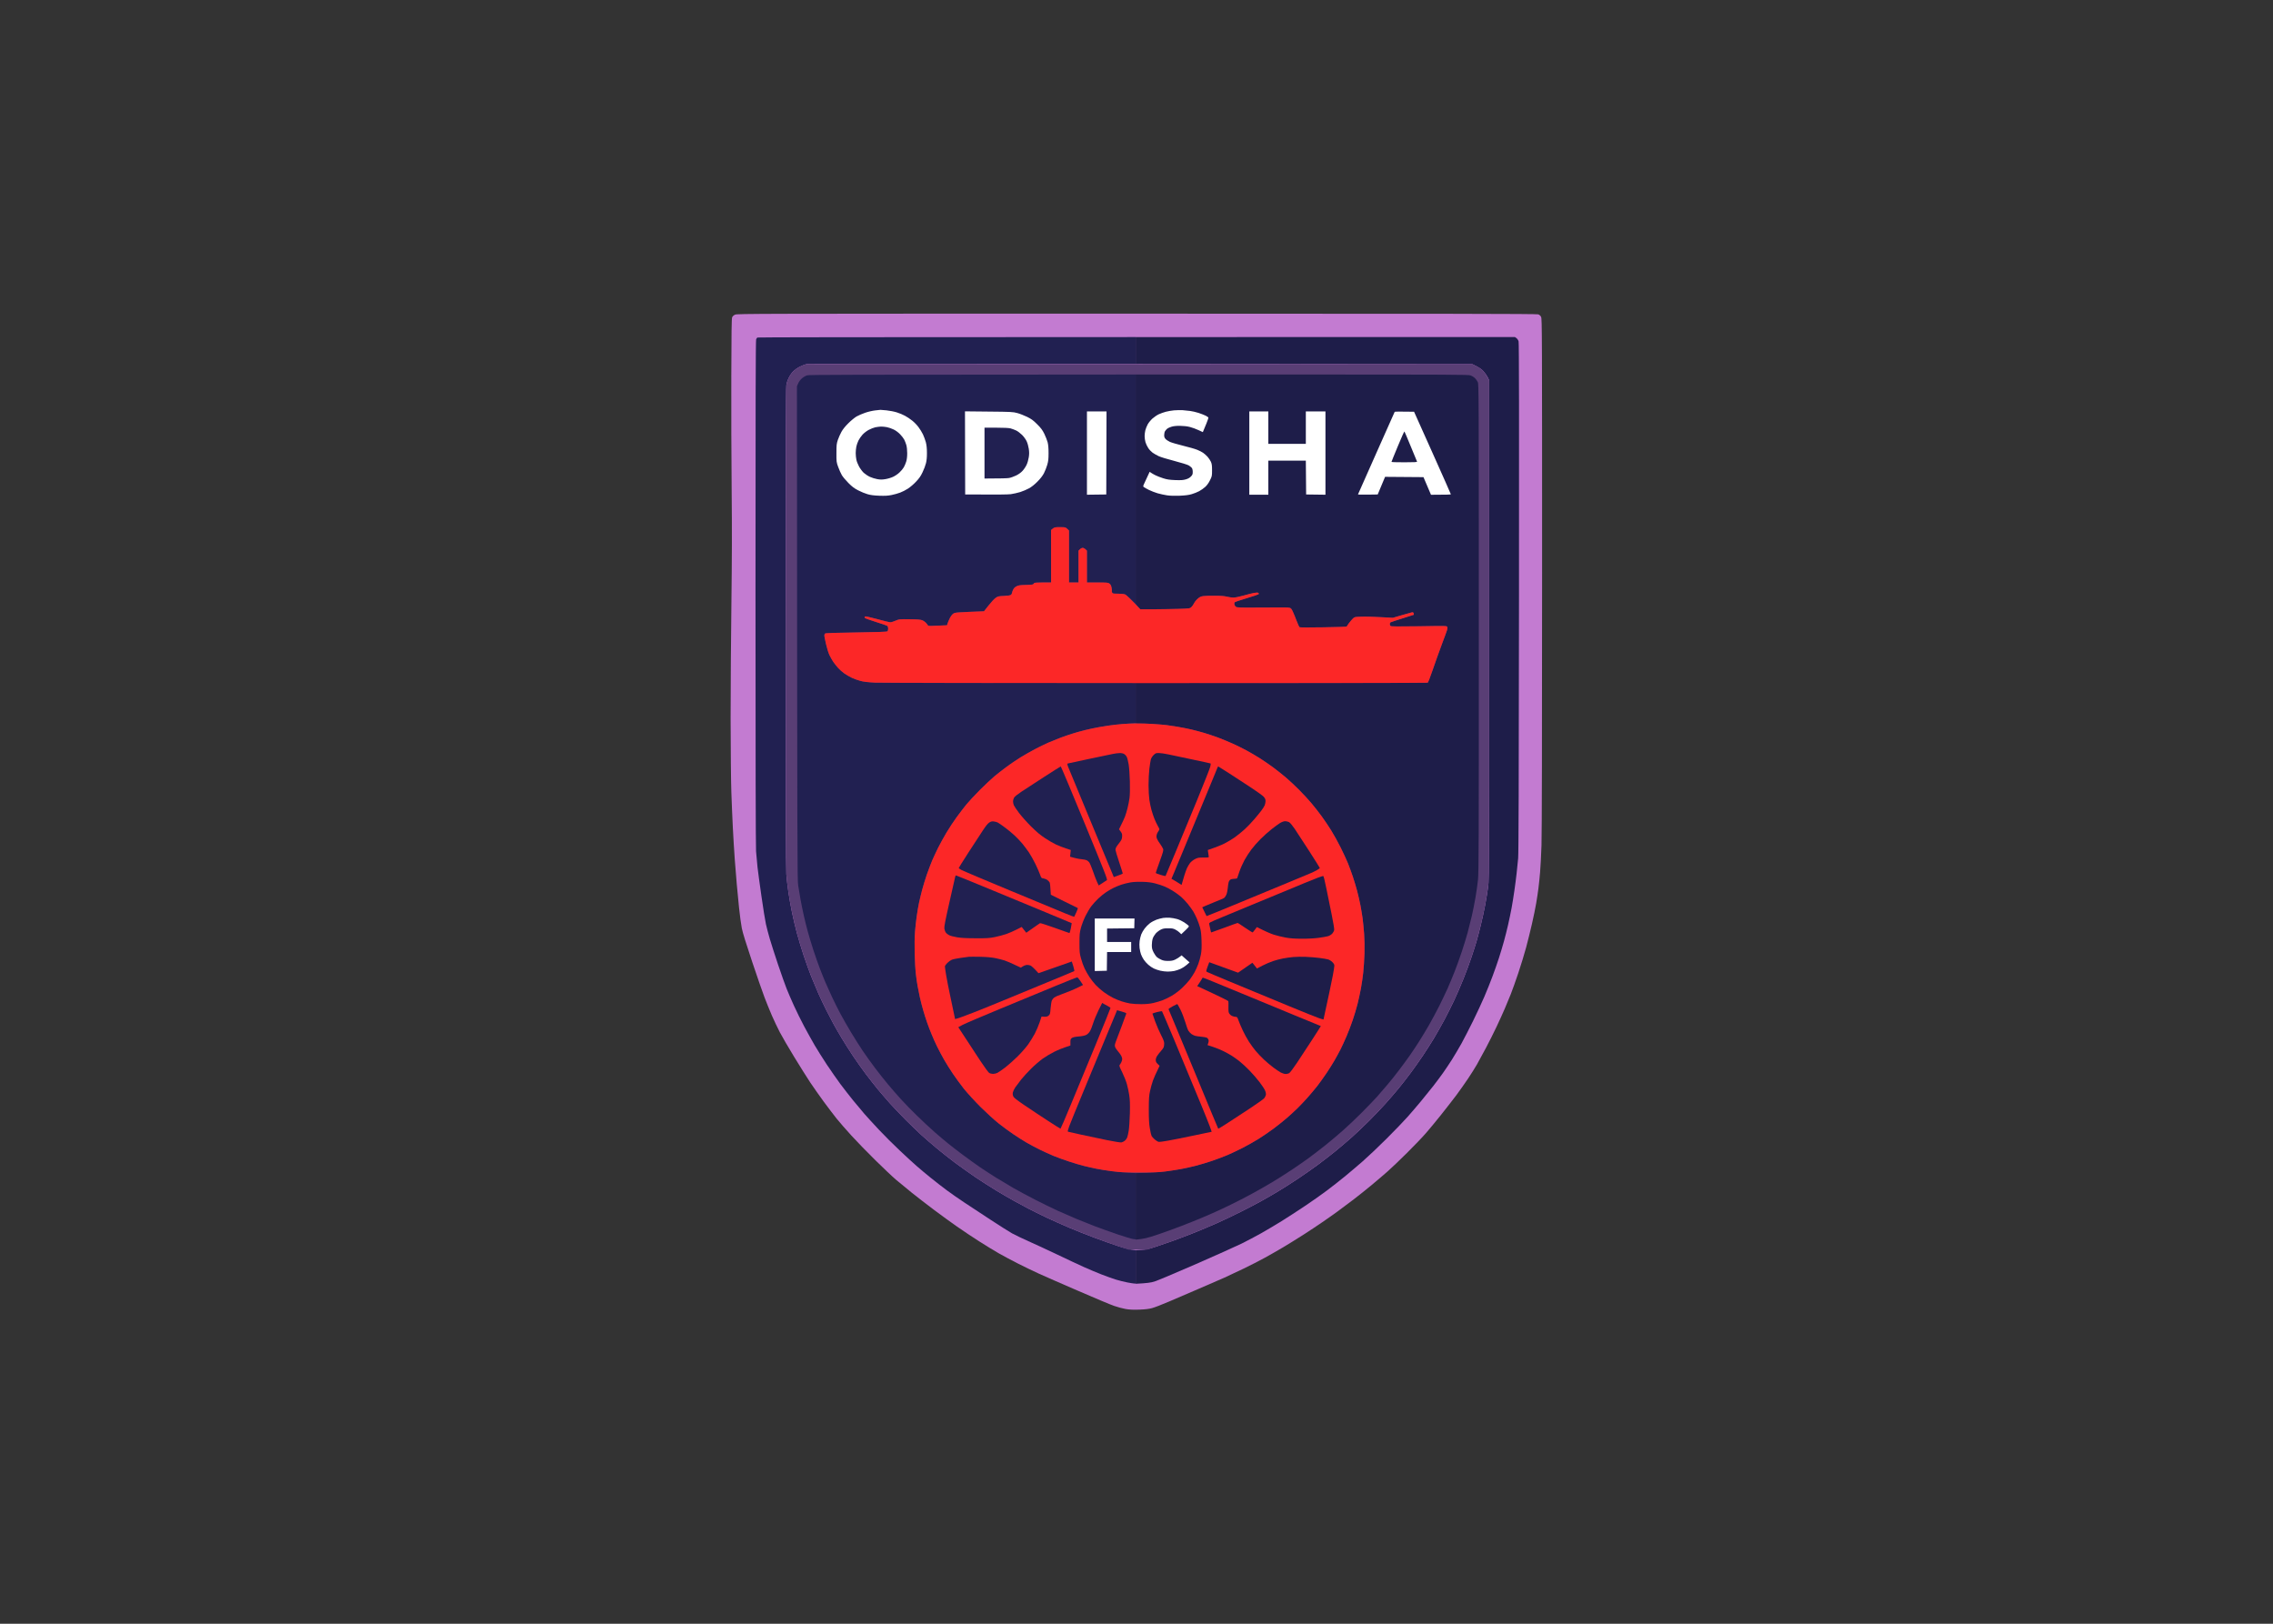 <svg clip-rule="evenodd" fill-rule="evenodd" stroke-linejoin="round" stroke-miterlimit="2" viewBox="0 0 560 400" xmlns="http://www.w3.org/2000/svg"><rect x="0" y="0" width="560" height="400" fill="#333333" stroke="none"/><g fill-rule="nonzero" transform="matrix(1.227 0 0 1.227 179.926 77.258)"><path d="m.96.21c-.29.12-.5.32-.59.53-.11.25-.15 3.08-.17 12-.02 6.42.01 16.57.07 22.56.08 8.19.06 13.87-.05 22.95-.09 6.63-.16 17.01-.16 23.06.01 6.29.07 12.64.15 14.82.07 2.1.21 5.3.3 7.12.09 1.83.27 4.7.39 6.4.13 1.7.3 3.92.4 4.94.09 1.02.3 3.11.45 4.66.16 1.54.41 3.41.56 4.15.17.88.89 3.19 2.06 6.68.98 2.93 2.1 6.16 2.49 7.18s1.05 2.66 1.48 3.65 1.15 2.5 1.6 3.37c.45.86 1.74 3.08 2.87 4.93 1.13 1.86 2.6 4.18 3.25 5.17.66.98 1.88 2.72 2.71 3.85.84 1.14 1.99 2.65 2.56 3.37.58.72 1.93 2.27 3 3.44s3.23 3.4 4.8 4.94 3.43 3.31 4.14 3.91c.72.61 2.16 1.8 3.21 2.64s3.02 2.36 4.38 3.38 3.46 2.55 4.67 3.39c1.2.84 3.2 2.17 4.44 2.96 1.23.79 3.01 1.87 3.93 2.4.93.53 2.65 1.45 3.82 2.04 1.18.6 3.05 1.5 4.16 2.01 1.12.51 4.71 2.09 7.99 3.5 3.27 1.42 6.51 2.78 7.19 3.01.68.24 1.72.52 2.3.62.81.14 1.49.17 2.76.13 1.24-.05 1.92-.13 2.58-.31.5-.13 1.99-.71 3.32-1.28 1.33-.58 3.96-1.7 5.85-2.51 1.88-.8 4.28-1.85 5.34-2.32 1.05-.48 2.87-1.33 4.04-1.9 1.18-.57 3-1.51 4.05-2.08 1.05-.58 2.72-1.53 3.71-2.12s2.78-1.7 3.99-2.47c1.2-.77 2.92-1.91 3.82-2.53.9-.61 2.3-1.6 3.11-2.19s2.28-1.69 3.26-2.44 2.62-2.06 3.64-2.91 2.43-2.05 3.14-2.68c.71-.62 2.46-2.29 3.89-3.71s3.15-3.21 3.82-3.99c.67-.77 2.03-2.41 3.01-3.64.99-1.24 2.36-3.01 3.06-3.93.69-.93 1.76-2.44 2.38-3.37.62-.92 1.43-2.21 1.8-2.86s1.18-2.14 1.8-3.31 1.58-3.09 2.14-4.27c.55-1.17 1.29-2.79 1.63-3.59s.89-2.11 1.21-2.92c.32-.8 1-2.72 1.52-4.26.51-1.54 1.22-3.84 1.56-5.11.34-1.26.87-3.41 1.18-4.77s.69-3.2.84-4.09c.15-.9.36-2.24.45-2.98.1-.74.25-2.23.34-3.31s.22-3.5.28-5.39c.07-2.13.12-22.64.12-54.54 0-48.45-.01-51.14-.2-51.52-.13-.26-.32-.43-.59-.52-.3-.11-18.76-.14-80.6-.14-76.91 0-80.22 0-80.65.2z" fill="#c37bd1"/><path d="m5.44 4.8c-.07.05-.18.2-.25.33-.1.19-.13 12.92-.13 50.71 0 33.38.04 51 .11 52.1.07.91.2 2.34.29 3.17s.45 3.46.79 5.84c.34 2.37.74 4.9.9 5.61s.51 2.05.78 2.97c.27.93 1.02 3.25 1.66 5.17.65 1.91 1.41 4.08 1.71 4.82.29.74.96 2.28 1.48 3.43.52 1.14 1.44 3.01 2.05 4.15s1.55 2.83 2.09 3.76c.54.92 1.65 2.69 2.47 3.93.82 1.23 2.04 2.97 2.7 3.87.67.89 1.81 2.36 2.53 3.25.73.9 1.76 2.13 2.3 2.75s1.85 2.05 2.91 3.18 2.94 3.01 4.18 4.17c1.23 1.16 2.77 2.58 3.42 3.14.65.57 1.92 1.63 2.81 2.35.9.73 2.37 1.87 3.26 2.53.9.66 2.49 1.78 3.55 2.47 1.05.7 3.37 2.23 5.17 3.4 1.79 1.18 3.76 2.42 4.38 2.77.62.34 2.09 1.04 3.26 1.56 1.18.52 3.81 1.74 5.85 2.71 2.04.98 4.44 2.1 5.34 2.5.89.4 2.43 1.05 3.42 1.44.99.38 2.31.86 2.93 1.05s1.64.45 2.27.57c.64.12 1.28.23 1.44.23h.28v-6.68c-1.09-.12-2.29-.44-3.37-.79-1.09-.35-3.26-1.12-4.84-1.71s-3.9-1.51-5.17-2.05-3.29-1.45-4.5-2.01c-1.2-.57-2.82-1.37-3.59-1.77-.78-.41-2.14-1.15-3.04-1.64-.9-.5-2.46-1.41-3.48-2.02-1.02-.62-2.87-1.8-4.11-2.63-1.23-.84-3.1-2.16-4.16-2.95-1.05-.79-2.69-2.09-3.65-2.88-.96-.8-2.35-2-3.09-2.67s-2.18-2.06-3.2-3.08-2.44-2.52-3.16-3.32-1.8-2.07-2.42-2.81c-.61-.74-1.7-2.13-2.42-3.08-.72-.96-1.85-2.55-2.51-3.54s-1.67-2.58-2.25-3.53c-.57-.96-1.35-2.3-1.72-2.98s-1.04-1.96-1.49-2.86c-.45-.89-1.13-2.33-1.52-3.2-.38-.86-1.03-2.4-1.44-3.42-.4-1.02-1.09-2.91-1.52-4.21s-1.04-3.32-1.36-4.49c-.31-1.17-.77-3.09-1.01-4.26-.24-1.18-.57-3.02-.72-4.1-.16-1.08-.34-2.65-.4-3.48-.08-1.02-.12-17.1-.12-49.49 0-32.06.04-48.23.12-48.71.06-.41.26-1.04.44-1.41s.5-.87.71-1.12.65-.63.99-.86c.33-.22.92-.51 1.31-.64l.7-.24h65.99v-5.39c-58.77.01-75.88.04-75.95.09z" fill="#212051"/><path d="m81.39 4.71v5.39l67.63.06c1.42.69 1.84 1 2.21 1.42.3.33.68.88.85 1.21l.3.62c0 97.86-.01 100.18-.21 101.63-.11.83-.37 2.45-.58 3.59s-.62 3.01-.9 4.15c-.28 1.15-.67 2.61-.86 3.26s-.64 2.09-1.02 3.2c-.37 1.11-1.08 3.03-1.58 4.26-.49 1.24-1.32 3.16-1.84 4.27s-1.42 2.91-2.01 4.01c-.58 1.09-1.53 2.76-2.09 3.7-.57.94-1.59 2.55-2.28 3.57-.68 1.01-1.77 2.55-2.42 3.42-.64.86-1.68 2.2-2.31 2.97s-1.8 2.14-2.6 3.03c-.8.9-2.31 2.49-3.36 3.54s-2.67 2.58-3.6 3.41c-.93.82-2.42 2.09-3.31 2.81-.9.73-2.47 1.94-3.49 2.7-1.02.75-2.86 2.04-4.1 2.86s-3.01 1.95-3.94 2.5c-.92.55-2.39 1.4-3.26 1.88-.86.49-2.76 1.47-4.21 2.2s-3.6 1.75-4.78 2.27c-1.17.52-3.15 1.35-4.38 1.85-1.24.49-3.16 1.23-4.27 1.63-1.12.39-2.76.96-3.66 1.26-1.35.44-1.82.54-2.78.6l-1.15.07v6.73c2.36-.12 3.03-.23 3.74-.44.54-.16 4.28-1.73 8.31-3.49 4.04-1.77 8.2-3.63 9.25-4.15s2.82-1.46 3.93-2.08c1.12-.63 2.96-1.73 4.11-2.44 1.14-.71 3.22-2.06 4.61-2.99s3.36-2.31 4.38-3.08c1.02-.76 2.64-2.03 3.6-2.82.96-.78 2.6-2.18 3.65-3.09 1.05-.92 3.21-2.96 4.79-4.54 1.58-1.57 3.48-3.55 4.22-4.38s1.95-2.25 2.69-3.14c.75-.9 1.85-2.26 2.45-3.03s1.49-1.96 1.97-2.64c.49-.68 1.31-1.92 1.84-2.75.52-.83 1.37-2.27 1.89-3.2.51-.93 1.55-2.95 2.31-4.49s1.78-3.74 2.27-4.88 1.22-2.96 1.62-4.04c.41-1.08 1-2.77 1.32-3.76s.77-2.5 1.01-3.37c.24-.86.61-2.35.83-3.31s.53-2.45.69-3.31.41-2.43.56-3.48.36-2.61.45-3.48c.09-.86.23-2.23.31-3.03.09-1.09.14-14.34.17-52.41.03-35.45.01-51.08-.08-51.38-.06-.23-.25-.52-.42-.65l-.31-.22z" fill="#1e1d49"/><path d="m14.67 10.34c-.37.13-.95.42-1.28.64-.34.23-.78.61-.99.86s-.53.75-.71 1.12-.38 1-.44 1.41c-.08.48-.12 16.65-.12 48.71 0 32.39.04 48.47.12 49.49.06.83.24 2.4.4 3.48.15 1.08.48 2.92.72 4.1.24 1.17.7 3.09 1.01 4.26.32 1.17.93 3.19 1.36 4.49s1.12 3.19 1.52 4.21c.41 1.02 1.06 2.56 1.44 3.42.39.87 1.07 2.31 1.52 3.2.45.9 1.12 2.18 1.49 2.86s1.15 2.02 1.72 2.98c.58.95 1.59 2.54 2.25 3.53s1.79 2.58 2.51 3.54c.72.95 1.81 2.34 2.42 3.08.62.74 1.7 2.01 2.42 2.81s2.14 2.3 3.16 3.32 2.46 2.41 3.2 3.08 2.13 1.87 3.09 2.67c.96.79 2.6 2.09 3.65 2.88 1.06.79 2.93 2.11 4.16 2.95 1.24.83 3.09 2.01 4.11 2.63 1.02.61 2.58 1.52 3.48 2.02.9.49 2.26 1.23 3.04 1.64.77.4 2.39 1.2 3.59 1.77 1.21.56 3.23 1.47 4.5 2.01s3.59 1.46 5.17 2.05 3.75 1.37 4.84 1.73l1.96.65h3.71c2.53-.84 4.17-1.42 5.29-1.81 1.11-.4 3.03-1.14 4.27-1.63 1.23-.5 3.21-1.33 4.38-1.85 1.18-.52 3.33-1.54 4.78-2.27s3.35-1.71 4.21-2.2c.87-.48 2.34-1.33 3.26-1.88.93-.56 2.7-1.68 3.94-2.5s3.08-2.11 4.1-2.87c1.02-.75 2.59-1.96 3.49-2.69.89-.72 2.38-1.99 3.31-2.81.93-.83 2.55-2.36 3.6-3.41s2.56-2.64 3.36-3.54c.8-.89 1.97-2.26 2.6-3.03s1.69-2.13 2.36-3.03c.67-.89 1.83-2.56 2.59-3.7.75-1.14 1.77-2.73 2.24-3.54.48-.8 1.35-2.34 1.93-3.42.57-1.08 1.47-2.87 1.99-3.98s1.35-3.03 1.84-4.27c.5-1.23 1.21-3.15 1.58-4.26.38-1.11.83-2.55 1.02-3.2s.58-2.11.86-3.26c.28-1.14.69-3.01.9-4.15s.47-2.76.58-3.59c.2-1.45.21-3.77.21-51.57v-50.06c-.47-.95-.85-1.5-1.15-1.83-.37-.42-.79-.73-1.38-1.01l-.83-.41-133.68-.05z" fill="#593e75"/><path d="m15.4 12.4c-.28.09-.73.35-1.01.59-.31.27-.61.67-.76 1.02l-.25.58c.06 95.73.07 99.02.25 100.22.11.71.33 2 .48 2.87.16.86.44 2.25.63 3.08.18.84.54 2.28.79 3.2.25.93.76 2.62 1.13 3.76s.97 2.84 1.32 3.76c.36.93.86 2.19 1.13 2.81.26.61.86 1.93 1.32 2.92.46.98 1.24 2.55 1.74 3.47.5.93 1.44 2.57 2.09 3.65s1.69 2.72 2.31 3.65c.63.93 1.73 2.47 2.45 3.42.72.96 1.9 2.45 2.62 3.31.72.87 1.91 2.23 2.64 3.03.73.81 2.18 2.3 3.23 3.31 1.04 1.02 2.63 2.5 3.52 3.28.9.78 2.11 1.81 2.7 2.28.59.48 1.93 1.52 2.98 2.3 1.05.79 2.62 1.91 3.48 2.5.87.58 2.28 1.51 3.15 2.05s2.41 1.46 3.43 2.05c1.02.58 3.02 1.66 4.44 2.39s3.47 1.72 4.55 2.22c1.08.49 2.75 1.22 3.71 1.62.96.39 2.63 1.06 3.71 1.48 1.08.41 3.13 1.14 4.55 1.63 1.43.48 2.83.9 3.12.94l.54.07v-13.3c-2.4-.14-3.88-.28-4.84-.4-.95-.12-2.27-.32-2.92-.45s-1.79-.39-2.53-.57-2.13-.59-3.09-.91c-.96-.31-2.35-.82-3.09-1.12-.74-.31-2.03-.89-2.87-1.31-.83-.41-2.02-1.05-2.64-1.41s-1.78-1.1-2.58-1.64c-.81-.54-2.15-1.53-2.98-2.19-.84-.67-2.46-2.15-3.61-3.29-1.15-1.15-2.63-2.77-3.3-3.6-.66-.84-1.65-2.17-2.19-2.98-.55-.8-1.36-2.09-1.8-2.86s-1.09-1.98-1.43-2.69c-.35-.71-.85-1.82-1.11-2.47-.27-.65-.67-1.68-.88-2.3-.22-.62-.58-1.73-.79-2.47-.22-.74-.52-1.93-.68-2.64-.15-.71-.36-1.72-.45-2.24-.1-.53-.26-1.61-.35-2.42-.1-.8-.21-2.67-.24-4.15-.04-1.67-.02-3.33.07-4.38.07-.92.23-2.34.35-3.14.11-.8.31-1.96.44-2.58s.41-1.78.62-2.58.64-2.22.96-3.14c.33-.93.81-2.22 1.09-2.87.28-.64.81-1.78 1.18-2.52s1.12-2.11 1.67-3.03c.56-.93 1.47-2.33 2.05-3.11.57-.78 1.44-1.92 1.93-2.52.49-.61 1.78-1.99 2.87-3.07 1.08-1.08 2.6-2.47 3.37-3.09s1.91-1.49 2.53-1.93 1.81-1.21 2.64-1.71c.84-.51 2.33-1.32 3.32-1.81s2.56-1.19 3.48-1.55c.93-.37 2.35-.86 3.15-1.11s1.99-.58 2.64-.74c.65-.15 1.87-.41 2.7-.56.84-.15 2.2-.36 3.04-.45.83-.09 2.13-.21 2.89-.26l1.38-.09v-8.08c-39.5.05-50.79.02-52.11-.04-1.63-.08-2.49-.17-3.14-.35-.5-.13-1.28-.41-1.75-.63-.46-.22-1.14-.62-1.51-.88s-.93-.75-1.23-1.09c-.3-.33-.73-.88-.97-1.22-.23-.34-.57-.94-.77-1.35-.19-.4-.5-1.38-.68-2.18-.19-.81-.34-1.59-.35-1.74 0-.16.06-.34.14-.42.11-.1 1.8-.16 6.27-.22 4.63-.07 6.15-.13 6.26-.23.08-.08.15-.32.15-.54 0-.21-.07-.45-.15-.53s-1.13-.44-2.32-.81-2.2-.74-2.24-.82-.02-.2.05-.26c.07-.09.8.07 2.41.5 1.27.35 2.46.64 2.64.65.19.01.67-.13 1.07-.31.73-.32.74-.32 2.81-.3 1.52.01 2.2.07 2.53.19.25.09.61.33.79.54.19.2.37.43.4.52.04.12.41.13 1.93.05l1.89-.09c.19-.61.39-1.08.57-1.43.18-.37.48-.76.69-.9.34-.24.54-.26 3.27-.36l2.9-.12c1.43-1.82 2.06-2.5 2.33-2.68.45-.32.57-.35 1.69-.4.85-.04 1.27-.11 1.4-.23.11-.09.19-.24.19-.33 0-.1.1-.39.22-.65.16-.34.36-.55.7-.72.4-.21.7-.25 1.91-.28 1.3-.03 1.45-.06 1.55-.26.1-.21.22-.23 1.8-.23h1.68v-10.55c.65-.53.77-.56 1.8-.56 1.1 0 1.13.01 1.46.34l.34.34v10.43h1.91v-6.39c.43-.44.68-.56.84-.56s.41.12.57.28l.28.28v6.39c4.05 0 4.24.01 4.52.22.22.17.34.39.42.79.07.31.09.62.06.68s-.01.21.06.33c.1.21.22.23 1.18.23.58 0 1.2.05 1.37.12.17.06.73.53 1.24 1.04l.93.92v-46.08c-60.1.02-65.57.04-65.99.17z" fill="#212051"/><path d="m81.39 12.23v46.08l.9 1.06c4.14-.02 6.38-.05 7.66-.09 2.28-.08 2.33-.08 2.63-.36.16-.15.41-.5.54-.77.13-.28.47-.69.75-.93.4-.34.63-.45 1.12-.51.34-.05 1.38-.08 2.3-.07 1.17 0 1.92.06 2.42.19.4.1 1 .18 1.32.18.35 0 1.16-.16 1.97-.39.76-.22 1.72-.46 2.13-.54.6-.1.79-.1.9.01.1.09.11.18.03.25-.06.06-1.12.42-2.36.79-1.23.37-2.31.73-2.4.81-.09.09-.12.26-.08.45.03.17.18.39.32.48.22.15.85.17 4.58.14 2.38-.01 4.68-.03 5.11-.02.44 0 .93.03 1.1.08.24.06.38.23.63.78.18.38.52 1.22.76 1.86s.51 1.21.6 1.26c.1.05 2.26.05 4.81.01s4.64-.11 4.64-.16c0-.04.22-.37.49-.73.27-.35.63-.77.8-.92.28-.27.38-.29 1.84-.33.84-.02 2.57.02 3.84.1l2.3.13c2.79-.82 3.71-1.07 3.85-1.1.19-.03.27.03.32.22.03.13.05.26.03.27-.02.02-1.05.35-2.29.73-1.23.39-2.31.74-2.39.79-.07.05-.14.2-.14.34s.06.31.14.39c.11.11 1.31.12 5.73.06 5.52-.09 5.59-.09 5.67.14.04.12.03.4-.04.61-.06.22-.54 1.51-1.05 2.87-.51 1.35-1.32 3.63-1.8 5.05-.51 1.49-.96 2.61-1.06 2.66-.09.05-13.32.07-29.39.06l-29.23-.03v8.14c1.26 0 2.44.05 3.43.11s2.22.17 2.75.23c.53.07 1.56.22 2.3.35.75.12 1.99.37 2.76.55.77.19 1.94.49 2.58.69.65.19 1.89.61 2.76.93.86.33 2.18.87 2.92 1.21.74.33 1.96.93 2.7 1.33s1.96 1.11 2.7 1.58 1.95 1.3 2.7 1.85c.74.55 1.9 1.47 2.58 2.05s1.87 1.69 2.64 2.47c.78.77 1.89 1.99 2.49 2.7s1.52 1.89 2.06 2.63 1.39 2.01 1.89 2.81 1.35 2.34 1.89 3.42 1.2 2.5 1.46 3.15c.26.64.7 1.83.97 2.63.27.81.67 2.12.88 2.92s.51 2.09.66 2.86.35 1.99.45 2.7c.09.71.23 2.1.3 3.08.08 1.06.11 2.7.07 3.99-.04 1.2-.15 2.92-.25 3.81-.1.9-.3 2.31-.46 3.15-.15.83-.46 2.22-.67 3.08-.22.87-.65 2.33-.97 3.26-.31.92-.87 2.39-1.24 3.25-.37.87-.93 2.08-1.24 2.7-.32.61-.85 1.6-1.19 2.18-.34.59-1.05 1.73-1.59 2.53s-1.37 1.96-1.85 2.58c-.49.62-1.37 1.68-1.98 2.36-.6.68-1.55 1.67-2.09 2.2-.55.53-1.47 1.38-2.06 1.89-.59.52-1.78 1.46-2.64 2.11-.87.64-2.23 1.58-3.04 2.08-.8.5-2.22 1.3-3.15 1.78-.92.47-2.29 1.12-3.03 1.44s-2.13.84-3.09 1.17-2.45.78-3.32 1c-.86.22-2.13.51-2.81.64-.68.12-2.02.33-2.98.46-.96.12-2.76.26-4.02.3l-2.27.08v13.35c1.66-.13 2.38-.33 4.38-1 1.39-.47 3.59-1.27 4.89-1.77s3.22-1.27 4.27-1.72c1.05-.44 2.7-1.17 3.66-1.62.96-.44 2.75-1.32 3.99-1.96 1.23-.63 3.08-1.63 4.1-2.22 1.02-.58 2.54-1.48 3.37-2 .84-.52 2.23-1.42 3.09-2 .87-.58 2.24-1.54 3.04-2.12.8-.59 2.3-1.74 3.32-2.55 1.02-.82 2.58-2.13 3.48-2.93.9-.79 2.57-2.37 3.72-3.52s2.56-2.62 3.15-3.27c.58-.65 1.54-1.76 2.13-2.47.6-.7 1.64-2.01 2.32-2.91.68-.89 1.64-2.21 2.14-2.92.49-.71 1.32-1.94 1.83-2.75.51-.8 1.41-2.29 2-3.31.58-1.02 1.53-2.78 2.1-3.92.57-1.15 1.33-2.74 1.69-3.54.35-.8.97-2.29 1.37-3.31.41-1.02 1.05-2.81 1.44-3.99.39-1.17.92-2.89 1.17-3.81.25-.93.64-2.47.86-3.42.22-.96.54-2.6.72-3.65s.41-2.63.5-3.51c.16-1.42.18-6.99.17-50.56 0-47.46 0-48.98-.21-49.41-.11-.25-.38-.61-.58-.81-.21-.2-.61-.44-.89-.54-.45-.15-3.88-.17-33.86-.17z" fill="#1e1d49"/><path d="m29.12 19.43c-.54.06-1.43.26-2.03.47-.59.2-1.37.54-1.74.75-.37.22-1.11.82-1.64 1.35-.63.62-1.12 1.23-1.4 1.74-.24.43-.56 1.16-.72 1.62-.25.76-.28 1.03-.28 2.64-.01 1.75 0 1.83.36 2.81.2.55.53 1.29.73 1.63.2.33.79 1.04 1.32 1.57.75.75 1.17 1.07 1.97 1.48.55.29 1.39.63 1.85.76.6.18 1.28.27 2.36.31 1.18.04 1.73.01 2.48-.14.52-.1 1.3-.32 1.74-.49.43-.16 1.14-.52 1.57-.81.43-.28 1.16-.9 1.6-1.38.62-.65.94-1.1 1.31-1.89.28-.57.59-1.4.69-1.83.13-.52.2-1.21.19-2.07 0-.92-.07-1.54-.22-2.14-.13-.46-.39-1.17-.58-1.57s-.6-1.06-.9-1.46c-.29-.4-.86-.99-1.26-1.3-.39-.32-1.05-.76-1.45-.97-.4-.22-1.13-.53-1.63-.68-.49-.16-1.43-.34-2.08-.41-.65-.06-1.2-.11-1.23-.1s-.49.06-1.01.11zm59.97-.01c-.5.05-1.23.17-1.63.28-.4.1-1.04.33-1.41.5s-.95.57-1.29.87c-.34.31-.77.83-.95 1.16-.18.34-.39.86-.47 1.17s-.15.84-.15 1.18.07.89.17 1.23.35.87.56 1.18c.2.31.59.72.86.92.27.19.81.51 1.22.7.4.19 1.81.62 3.14.96 1.39.36 2.63.75 2.9.9.26.16.55.4.65.53.09.14.17.5.16.79 0 .45-.05.59-.36.91-.25.26-.58.45-1.04.58-.55.16-.95.18-2.14.14-1.18-.05-1.64-.12-2.41-.37-.53-.17-1.21-.43-1.52-.59-.31-.15-.7-.37-.87-.49l-.31-.21c-.63 1.35-.93 2.01-1.08 2.33-.26.56-.26.6-.07.75.1.08.56.33 1.01.56.45.22 1.23.52 1.74.67s1.36.33 1.88.41c.61.09 1.54.12 2.53.08 1.14-.05 1.81-.13 2.42-.31.46-.13 1.14-.4 1.51-.6.37-.19.91-.58 1.22-.86.36-.33.69-.79.96-1.34.4-.8.41-.88.41-2.02 0-.95-.05-1.28-.23-1.69-.13-.28-.43-.72-.67-1-.25-.27-.65-.63-.9-.8-.24-.17-.78-.44-1.18-.6-.4-.17-1.66-.53-2.81-.81-1.14-.28-2.34-.63-2.67-.78-.32-.15-.72-.41-.87-.58-.22-.24-.29-.43-.28-.82 0-.29.08-.62.19-.78s.3-.37.43-.48c.12-.1.5-.28.84-.38.42-.13.98-.19 1.74-.18.72.01 1.43.09 1.97.23.47.12 1.24.4 1.72.63l.87.4c.24-.56.49-1.18.72-1.74.22-.55.4-1.07.4-1.15 0-.07-.24-.26-.53-.4-.3-.15-.95-.4-1.46-.57-.51-.16-1.27-.34-1.69-.39-.42-.06-1.11-.13-1.55-.16-.43-.02-1.19 0-1.68.04zm-41.95 8.55.02 8.34c6.66.05 8.56.01 9.16-.06.52-.07 1.38-.27 1.91-.43.53-.17 1.31-.5 1.74-.74.5-.27 1.13-.77 1.69-1.34.61-.61 1.04-1.17 1.32-1.7.22-.43.52-1.19.66-1.68.21-.73.26-1.17.26-2.36 0-1.02-.06-1.68-.19-2.19-.11-.4-.41-1.16-.66-1.68-.38-.76-.66-1.15-1.44-1.92-.8-.8-1.14-1.05-2.03-1.49-.59-.28-1.47-.63-1.97-.76-.84-.23-1.2-.25-5.7-.29l-4.79-.05zm24.47-8.33v16.72l3.88-.05.05-16.67zm32.6 0v16.72h3.82v-6.84h7.53l.06 6.79 3.88.05v-16.72h-3.94v6.51h-7.53v-6.51zm29.19.08c-.03.05-1.69 3.79-3.7 8.31s-3.66 8.24-3.67 8.27c-.01.04.88.05 1.98.04l1.98-.03 1.48-3.54 7.71.06 1.51 3.54c3.09 0 3.99-.04 3.99-.09s-1.66-3.8-3.69-8.33l-3.7-8.25c-2.97-.05-3.86-.03-3.89.02z" fill="#fff"/><path d="m29.12 22.82c-.34.08-.95.31-1.34.53-.4.21-.95.64-1.24.96-.28.31-.65.84-.81 1.17-.17.34-.35.88-.42 1.2-.07.33-.13.92-.13 1.32s.06 1 .13 1.32c.06.33.3.94.53 1.36.23.43.65.99.94 1.27.3.27.85.64 1.24.82s1.06.39 1.49.46c.6.11.98.11 1.63 0 .46-.07 1.16-.28 1.54-.46.39-.18.97-.57 1.28-.87.32-.29.71-.76.87-1.04.16-.27.38-.79.49-1.15.13-.42.2-1 .2-1.68 0-.63-.07-1.28-.18-1.66-.1-.33-.28-.81-.41-1.06s-.49-.73-.82-1.07c-.35-.37-.87-.76-1.3-.97-.39-.2-1.02-.41-1.39-.48s-.9-.12-1.18-.11-.78.07-1.12.14zm21.92.08v10.21c3.35 0 4.6-.05 4.94-.11s.97-.29 1.41-.5c.49-.24.97-.58 1.28-.92.28-.3.65-.85.82-1.22.18-.37.37-1.05.44-1.52.1-.62.1-1.06 0-1.71-.07-.48-.26-1.16-.43-1.51-.17-.37-.57-.92-.92-1.27-.35-.34-.88-.75-1.19-.89-.31-.15-.82-.33-1.13-.42-.37-.09-1.34-.14-2.89-.14z" fill="#212051"/><path d="m134.03 26.63c-.7 1.68-1.27 3.09-1.27 3.14s1.16.08 2.59.08c2.01 0 2.57-.03 2.54-.14-.03-.07-.59-1.45-1.26-3.05-.66-1.61-1.23-2.96-1.27-3s-.64 1.29-1.33 2.97z" fill="#1e1d49"/><path d="m64.75 43.16-.35.29.01 10.53c-3.26 0-3.38.02-3.48.23-.1.2-.25.23-1.55.26-1.21.03-1.51.07-1.91.28-.34.17-.54.38-.7.72-.12.26-.22.55-.22.65 0 .09-.08.24-.19.33-.13.12-.55.19-1.4.23-1.12.05-1.24.08-1.69.4-.27.18-.9.86-1.41 1.51l-.92 1.17c-5.63.22-5.83.24-6.17.48-.21.14-.51.53-.69.9-.18.35-.38.82-.45 1.04l-.12.39c-3.41.17-3.78.16-3.82.04-.03-.09-.21-.32-.4-.52-.18-.21-.54-.45-.79-.54-.33-.12-1.01-.18-2.53-.19-2.07-.02-2.08-.02-2.81.3-.4.18-.88.32-1.07.31-.18-.01-1.37-.3-2.64-.65-1.61-.43-2.34-.59-2.41-.5-.07.06-.09.18-.05.26s1.05.45 2.24.82 2.24.73 2.32.81.15.32.15.53c0 .22-.07.46-.15.54-.11.1-1.63.16-6.26.23-4.47.06-6.16.12-6.27.22-.08.08-.14.26-.14.42.01.15.16.93.35 1.74.18.8.49 1.78.68 2.18.2.41.54 1.01.77 1.35.24.34.67.89.97 1.22.3.34.86.83 1.23 1.09s1.05.66 1.51.88c.47.22 1.25.5 1.75.63.62.17 1.51.27 2.86.34 1.09.05 26.31.1 56.43.1 29.96 0 54.53-.03 54.61-.08.08-.04.54-1.24 1.02-2.66.49-1.42 1.3-3.7 1.81-5.05.51-1.36.99-2.65 1.05-2.87.07-.21.08-.49.04-.61-.08-.23-.15-.23-5.67-.14-4.42.06-5.62.05-5.73-.06-.08-.08-.14-.25-.14-.39s.07-.29.14-.34c.08-.05 1.16-.4 2.39-.79 1.24-.38 2.27-.71 2.29-.73.02-.01 0-.14-.03-.27-.05-.19-.13-.25-.32-.22-.14.03-1.06.28-2.05.57l-1.8.53c-3.57-.21-5.3-.25-6.14-.23-1.46.04-1.56.06-1.84.33-.17.15-.53.57-.8.92-.27.36-.49.69-.49.73 0 .05-2.09.12-4.64.16s-4.71.04-4.81-.01c-.09-.05-.36-.62-.6-1.26s-.58-1.48-.76-1.86c-.25-.55-.39-.72-.63-.78-.17-.05-.66-.08-1.1-.08-.43-.01-2.73.01-5.11.02-3.73.03-4.36.01-4.58-.14-.14-.09-.29-.31-.32-.48-.04-.19-.01-.36.08-.45.09-.08 1.17-.44 2.4-.81 1.24-.37 2.3-.73 2.36-.79.08-.07.07-.16-.03-.25-.11-.11-.3-.11-.9-.01-.41.08-1.37.32-2.13.54-.81.23-1.62.39-1.97.39-.32 0-.92-.08-1.32-.18-.5-.13-1.25-.19-2.42-.19-.92-.01-1.96.02-2.3.07-.49.06-.72.17-1.12.51-.28.24-.62.65-.75.93-.13.27-.38.62-.54.77-.3.28-.35.28-2.63.36-1.28.04-3.51.07-4.97.08h-2.64c-2.09-2.2-2.86-2.9-3.06-2.98-.22-.09-.8-.15-1.43-.15-.96 0-1.08-.02-1.18-.23-.07-.12-.09-.27-.06-.33s.01-.37-.06-.68c-.08-.4-.2-.62-.42-.79-.28-.21-.47-.22-2.41-.22h-2.11v-6.39c-.44-.44-.69-.56-.85-.56s-.41.12-.56.28l-.28.28v6.39h-1.91v-10.43c-.67-.67-.7-.68-1.79-.68-1.03 0-1.14.02-1.47.29zm14 39.23c-.68.05-1.97.2-2.87.33s-2.34.38-3.2.57c-.87.18-2.29.53-3.15.78-.87.25-2.26.71-3.09 1.02-.84.32-2.03.8-2.65 1.07-.61.27-1.78.84-2.58 1.26s-2.12 1.17-2.92 1.66c-.81.5-2.07 1.36-2.81 1.91-.75.55-1.83 1.4-2.42 1.88-.59.49-1.9 1.72-2.92 2.74-1.02 1.03-2.26 2.36-2.76 2.97-.49.6-1.36 1.74-1.93 2.52-.58.78-1.49 2.18-2.05 3.11-.55.92-1.3 2.29-1.67 3.03s-.9 1.88-1.18 2.52c-.28.65-.76 1.94-1.09 2.87-.32.92-.75 2.34-.96 3.14s-.49 1.96-.62 2.58-.33 1.78-.44 2.58c-.12.8-.28 2.22-.35 3.14-.09 1.05-.11 2.71-.07 4.38.03 1.48.14 3.35.24 4.15.09.81.25 1.89.35 2.42.09.52.3 1.53.45 2.24.16.71.46 1.9.68 2.64.21.74.57 1.85.79 2.47.21.62.61 1.65.88 2.3.26.65.76 1.76 1.11 2.47.34.71.99 1.92 1.43 2.69s1.25 2.06 1.8 2.86c.54.81 1.53 2.14 2.19 2.98.67.83 2.15 2.45 3.3 3.6 1.15 1.14 2.77 2.62 3.61 3.29.83.66 2.17 1.65 2.98 2.19.8.54 1.96 1.28 2.58 1.64s1.81 1 2.64 1.41c.84.42 2.13 1 2.87 1.31.74.3 2.13.81 3.09 1.12.96.32 2.27.71 2.92.87s1.77.42 2.48.56c.71.15 2.15.38 3.2.52 1.65.22 2.4.26 5.51.26 2.83 0 3.93-.04 5.17-.2.86-.11 2.26-.33 3.09-.48.84-.15 2.23-.46 3.09-.68.87-.22 2.36-.67 3.32-1s2.35-.85 3.09-1.17 2.11-.97 3.03-1.44c.93-.48 2.35-1.28 3.15-1.78.81-.5 2.17-1.44 3.04-2.08.86-.65 2.05-1.59 2.64-2.11.59-.51 1.51-1.36 2.06-1.89.54-.53 1.49-1.52 2.09-2.2.61-.68 1.49-1.74 1.98-2.36.48-.62 1.31-1.78 1.85-2.58s1.25-1.94 1.59-2.53c.34-.58.87-1.57 1.19-2.18.31-.62.87-1.83 1.24-2.7.37-.86.93-2.33 1.24-3.25.32-.93.75-2.39.97-3.26.21-.86.52-2.25.67-3.08.16-.84.36-2.25.46-3.15.1-.89.21-2.61.25-3.81.04-1.29.01-2.93-.07-3.99-.07-.98-.21-2.37-.3-3.08-.1-.71-.3-1.93-.45-2.7s-.45-2.06-.66-2.86-.61-2.11-.88-2.92c-.27-.8-.71-1.99-.97-2.63-.26-.65-.92-2.07-1.46-3.15s-1.39-2.62-1.89-3.42-1.35-2.07-1.89-2.81-1.46-1.92-2.06-2.63-1.71-1.93-2.49-2.7c-.77-.78-1.96-1.89-2.64-2.47s-1.84-1.5-2.58-2.05c-.75-.55-1.96-1.38-2.7-1.85s-1.96-1.18-2.7-1.58-1.96-1-2.7-1.33c-.74-.34-2.06-.88-2.92-1.21-.87-.32-2.11-.74-2.76-.93-.64-.2-1.81-.5-2.58-.69-.77-.18-2.01-.43-2.76-.55-.74-.13-1.77-.28-2.3-.35-.53-.06-1.76-.17-2.75-.23s-2.49-.11-3.32-.1-2.07.06-2.75.11z" fill="#fc2727"/><path d="m76.83 88.4c-.43.09-2.6.55-4.83 1.01-2.22.46-4.13.87-4.23.91-.17.07-.13.24.35 1.37.3.71 2.34 5.64 4.53 10.95 2.2 5.31 4.08 9.84 4.18 10.07l.17.42c1.4-.48 1.8-.67 1.8-.73s-.33-1.1-.73-2.3-.73-2.3-.73-2.44.06-.37.13-.51c.07-.13.36-.55.65-.91.43-.55.52-.75.55-1.23.03-.5-.01-.64-.29-1.03l-.33-.44c.76-1.53 1.08-2.23 1.2-2.56.13-.32.35-1.07.5-1.65.15-.59.34-1.52.41-2.08.08-.65.11-1.83.07-3.31-.03-1.29-.14-2.79-.24-3.42-.11-.62-.27-1.3-.38-1.51-.1-.21-.34-.48-.53-.59-.21-.13-.54-.2-.9-.19-.31 0-.91.08-1.35.17z" fill="#212051"/><path d="m84.98 88.64c-.24.24-.47.61-.54.87-.07.24-.2 1.1-.3 1.9-.09.81-.17 2.27-.16 3.26 0 .99.07 2.3.16 2.92.09.61.28 1.55.43 2.07.15.53.41 1.31.58 1.74.17.44.49 1.09.69 1.46.38.67.38.68.18.96-.11.15-.27.43-.35.61-.08.19-.12.52-.08.73.03.22.31.75.63 1.18.31.43.62.94.68 1.12.1.3.01.63-.68 2.53-.43 1.2-.79 2.24-.79 2.3s.43.24.96.39c.52.16.97.26 1 .23.02-.03.9-2.13 1.96-4.66 1.05-2.53 3.03-7.33 4.41-10.66 1.37-3.34 2.55-6.33 2.62-6.65s.1-.6.07-.62c-.03-.03-1.65-.38-3.6-.79-1.94-.42-4.13-.88-4.86-1.03-.72-.16-1.6-.28-1.95-.28-.58 0-.67.03-1.06.42z" fill="#1e1d49"/><path d="m63.01 93.02c-1.8 1.16-3.84 2.49-4.55 2.96-.78.52-1.38 1-1.49 1.21-.11.19-.2.52-.2.73 0 .22.07.56.15.76s.55.9 1.03 1.54c.49.65 1.57 1.87 2.41 2.71 1.14 1.13 1.85 1.73 2.82 2.37.71.48 1.72 1.06 2.24 1.3.53.24 1.41.59 1.95.76l1 .33-.15 1.34c1.1.33 1.8.46 2.26.5.47.05.95.14 1.07.21.13.06.34.23.48.38s.47.91.75 1.72c.27.8.65 1.8.84 2.22l.35.75c1.11-.73 1.53-1 1.63-1.06.18-.1-.28-1.27-4.48-11.48-2.57-6.25-4.72-11.36-4.77-11.36-.04 0-1.55.95-3.34 2.11z" fill="#212051"/><path d="m97.79 91.22c-.06.17-.51 1.27-1 2.44s-1.63 3.92-2.53 6.12c-.91 2.19-2.31 5.57-3.11 7.52-.8 1.94-1.71 4.12-2.01 4.85l-.56 1.32c.54.3 1 .58 1.36.81l.67.42c.25-.82.43-1.44.56-1.91.14-.46.37-1.11.52-1.45.16-.34.44-.82.64-1.07.21-.25.64-.59.98-.76.54-.28.73-.31 1.71-.31 1.07 0 1.09 0 1.04-.25-.02-.14-.08-.48-.11-.76l-.07-.5c1.71-.58 2.71-.99 3.33-1.3.61-.31 1.56-.87 2.1-1.26.53-.38 1.42-1.1 1.96-1.59.54-.5 1.39-1.38 1.89-1.97.51-.59 1.15-1.37 1.43-1.74.29-.37.6-.86.7-1.09s.18-.63.18-.87c0-.35-.09-.55-.37-.87-.2-.22-1.32-1.04-2.5-1.81-1.17-.77-3.13-2.05-4.35-2.84-1.23-.79-2.25-1.44-2.28-1.44-.04 0-.11.14-.18.31z" fill="#1e1d49"/><path d="m52.02 102.16c-.3.18-.69.66-1.31 1.6-.49.74-1.78 2.72-2.87 4.4-1.08 1.69-1.98 3.1-1.98 3.15 0 .04.24.22.54.38.29.17 4.73 2.04 9.86 4.17 5.13 2.12 10.11 4.19 11.05 4.58s1.73.69 1.74.66c.02-.03.21-.43.42-.89.22-.46.35-.85.28-.88-.06-.02-1.3-.63-2.75-1.35l-2.64-1.31c-.09-1.74-.18-2.35-.24-2.47-.07-.13-.27-.34-.45-.48s-.53-.28-.77-.32c-.44-.06-.46-.08-.72-.81-.14-.41-.56-1.36-.92-2.1s-.94-1.77-1.29-2.3c-.36-.52-.96-1.33-1.34-1.79-.39-.47-1.08-1.19-1.54-1.62-.45-.43-1.33-1.15-1.95-1.61s-1.26-.91-1.43-.99c-.17-.09-.53-.19-.79-.22-.37-.05-.57 0-.9.2z" fill="#212051"/><path d="m110.39 102.27c-.34.21-1.12.77-1.74 1.27-.62.49-1.6 1.37-2.19 1.96s-1.41 1.52-1.83 2.08c-.42.55-1.04 1.51-1.38 2.13s-.8 1.65-1.02 2.3-.43 1.24-.45 1.32c-.03.08-.25.14-.58.14-.29 0-.65.07-.79.17-.14.09-.3.33-.35.53-.06.2-.14.74-.18 1.21-.04.46-.17 1.05-.29 1.31-.12.27-.33.56-.47.65s-.88.41-1.66.71c-.77.31-1.69.69-2.05.85l-.65.29c.65 1.35.85 1.75.87 1.77s2.98-1.19 6.58-2.68 8.19-3.39 10.2-4.22c2.01-.84 3.91-1.63 4.22-1.76s.83-.39 1.15-.57c.33-.19.59-.38.59-.42 0-.05-.97-1.59-2.15-3.43-1.19-1.83-2.49-3.84-2.91-4.46-.45-.66-.9-1.2-1.11-1.32-.19-.1-.54-.19-.77-.19-.28 0-.64.13-1.04.36z" fill="#1e1d49"/><path d="m45.16 113.05c-.02.14-.54 2.42-1.15 5.08-.86 3.81-1.08 4.93-1.03 5.33.04.27.17.64.3.81.12.17.43.41.67.53.25.13.97.31 1.61.42.82.13 1.87.19 3.73.19 2.29.01 2.74-.02 3.88-.25.71-.15 1.72-.42 2.25-.6.53-.19 1.44-.58 2.02-.88l1.07-.54c.35.46.56.72.69.88l.23.28c2.03-1.44 2.69-1.88 2.76-1.92.08-.04 1.42.39 2.98.95 1.56.57 2.88 1.02 2.92 1.03.05 0 .18-.45.29-.99s.18-.99.17-.99c-.02-.01-1.98-.83-4.36-1.82s-7.58-3.14-11.55-4.78-7.27-2.99-7.33-2.99c-.05 0-.12.12-.15.26z" fill="#212051"/><path d="m118.03 113.23c-.46.17-1.7.67-2.75 1.1-1.05.44-3.5 1.45-5.45 2.26-1.95.8-4.63 1.91-5.96 2.46s-3.62 1.51-5.1 2.12c-2.59 1.07-2.67 1.12-2.61 1.39.04.15.13.6.21.98.07.39.16.71.19.7.03 0 1.22-.43 2.65-.95 1.42-.53 2.62-.96 2.67-.96.04 0 .71.43 1.48.96.78.52 1.45.95 1.49.95.05 0 .27-.24.48-.54l.4-.54c1.74.89 2.75 1.31 3.37 1.52.62.2 1.7.46 2.41.59.98.17 1.78.23 3.26.23 1.22.01 2.51-.06 3.38-.18.77-.1 1.63-.26 1.91-.34.28-.09.64-.32.81-.51s.34-.5.38-.7c.04-.24-.14-1.35-.5-3.12-.31-1.51-.79-3.87-1.07-5.25-.36-1.78-.54-2.49-.65-2.49-.08.01-.53.15-1 .32z" fill="#1e1d49"/><path d="m80.38 114.19c-.53.09-1.35.29-1.83.45s-1.19.45-1.57.64c-.39.19-1.05.57-1.47.84-.41.27-1.14.86-1.61 1.3-.47.45-1.11 1.15-1.41 1.55-.31.4-.83 1.28-1.17 1.96-.34.69-.74 1.73-.91 2.36-.27 1.01-.3 1.31-.3 3.08 0 1.8.02 2.07.31 3.09.16.62.49 1.53.72 2.02.24.5.68 1.28.99 1.74s.87 1.17 1.23 1.56c.37.39 1.09 1.04 1.62 1.43s1.36.91 1.85 1.15c.5.25 1.28.57 1.75.72.46.15 1.22.34 1.68.42.47.08 1.48.15 2.25.14.97 0 1.72-.08 2.42-.23.56-.13 1.42-.38 1.91-.57s1.35-.61 1.9-.94 1.43-1 1.96-1.5c.54-.5 1.23-1.26 1.55-1.68.32-.43.76-1.11.98-1.51s.55-1.13.73-1.63c.19-.49.42-1.35.53-1.9.14-.79.17-1.41.13-2.75-.04-1.3-.11-1.97-.29-2.64-.14-.5-.42-1.3-.64-1.8-.21-.49-.55-1.16-.75-1.49s-.7-1.01-1.1-1.51-1.07-1.19-1.49-1.53c-.42-.35-1.13-.85-1.58-1.12-.44-.28-1.16-.65-1.59-.83-.44-.19-1.27-.46-1.86-.61-.77-.2-1.47-.29-2.53-.32-.92-.03-1.81.01-2.41.11z" fill="#212051"/><path d="m86.9 121.33c-.34.05-.94.21-1.33.35-.4.15-.99.46-1.32.71s-.81.73-1.06 1.07c-.26.34-.57.88-.69 1.2-.11.33-.26.91-.31 1.29-.06.39-.06 1.03-.01 1.43.05.41.18.96.28 1.24.09.28.34.75.54 1.06.19.3.61.77.92 1.04.31.28.81.62 1.12.76.31.15.89.35 1.29.44.41.1 1.08.18 1.49.18.42 0 1.03-.06 1.35-.13.33-.07.9-.26 1.27-.43s.92-.53 1.22-.8l.55-.49-1.6-1.41c-.57.47-.99.72-1.3.86-.43.2-.75.26-1.4.26-.61 0-.99-.06-1.35-.23-.28-.12-.66-.34-.84-.48-.19-.14-.51-.58-.71-.97-.31-.62-.37-.85-.37-1.51 0-.43.08-1.02.18-1.31.09-.28.36-.73.59-1 .23-.26.67-.6.98-.76.47-.24.72-.29 1.52-.29.79-.01 1.04.04 1.46.26.28.14.66.41.84.59l.34.34c1.6-1.51 1.63-1.54 1.44-1.74-.11-.12-.51-.41-.88-.66-.37-.24-1-.54-1.4-.65-.41-.12-1.06-.23-1.47-.26-.4-.03-1-.01-1.34.04zm-13.72.11v10.55l2.42-.06.05-3.76h4.84v-2.02h-4.84v-2.69l5.46-.06.05-1.96z" fill="#fff"/><path d="m47.89 129.13c-.22.03-.98.13-1.69.23s-1.49.26-1.74.37-.64.39-.88.64c-.23.24-.45.51-.48.61-.03.09.08.92.24 1.85.15.92.54 2.87.85 4.32s.65 3.05.75 3.56l.19.92c.79-.11 5.44-1.97 10.85-4.21 5.41-2.23 10.55-4.35 11.41-4.71.87-.36 1.62-.68 1.67-.71.05-.04-.04-.49-.2-1l-.29-.92c-3.18 1.11-4.68 1.64-5.39 1.89l-1.3.45c-.97-1.08-1.43-1.46-1.64-1.55-.21-.08-.56-.13-.77-.1-.22.03-.56.16-.76.3l-.37.24c-1.96-.94-2.86-1.31-3.26-1.44s-1.23-.34-1.85-.47c-.78-.15-1.72-.24-3.04-.27-1.05-.02-2.09-.02-2.3 0z" fill="#212051"/><path d="m113.03 129.18c-.55.05-1.46.17-2.02.28-.56.1-1.47.34-2.02.53-.56.18-1.52.6-2.13.91l-1.11.58c-.34-.43-.55-.69-.68-.86l-.24-.29-2.87 1.99-5.79-2.1c-.68 1.81-.68 1.82-.45 1.95.12.07 2.07.9 4.33 1.84 2.25.94 4.81 2 5.68 2.35.86.36 3.79 1.57 6.52 2.7 2.72 1.12 5.37 2.19 5.9 2.37.52.17.96.31.96.29 0-.01.2-.91.43-1.99s.57-2.67.76-3.53c.18-.87.48-2.33.67-3.26.18-.93.32-1.83.32-2.02 0-.24-.13-.46-.42-.74-.23-.23-.62-.47-.87-.53-.25-.07-1.03-.2-1.74-.29s-1.95-.19-2.75-.22c-.81-.03-1.92-.01-2.48.04z" fill="#1e1d49"/><path d="m65.31 134.98c-2.32.95-7.27 3-11.01 4.55-3.74 1.54-7.19 3.02-7.66 3.27l-.86.47c2.27 3.48 3.59 5.5 4.41 6.73.81 1.23 1.62 2.33 1.78 2.44.17.11.52.2.78.2s.65-.09.87-.2.93-.6 1.58-1.09c.64-.5 1.78-1.51 2.52-2.25.75-.74 1.69-1.83 2.11-2.41.41-.59 1-1.55 1.31-2.13.31-.59.74-1.6.96-2.25l.39-1.18c.98.08 1.14.03 1.4-.18.31-.25.33-.34.42-1.47.06-.67.17-1.37.25-1.57s.3-.48.48-.61.76-.39 1.28-.57c.53-.19 1.41-.53 1.97-.76s1.35-.59 1.77-.8l.76-.38c-.76-1.17-1.06-1.52-1.14-1.53-.08-.02-2.05.76-4.37 1.72z" fill="#212051"/><path d="m94.77 133.42c0 .04-.23.42-.51.84l-.51.76c4.8 2.21 6.22 2.93 6.25 3.03.02.09.04.62.02 1.18-.02.79.02 1.07.17 1.31.11.17.37.39.59.48s.53.17.7.17c.28 0 .34.07.58.76.15.41.53 1.31.85 1.99s.87 1.69 1.23 2.24c.36.56.97 1.39 1.36 1.86.39.46 1.12 1.24 1.64 1.72.52.49 1.38 1.21 1.9 1.6.53.39 1.2.84 1.49 1 .29.15.72.29.96.3.23.01.56-.07.73-.17s.87-1.04 1.56-2.07 2.06-3.12 3.04-4.63 1.77-2.75 1.75-2.75c-.02-.01-.66-.27-1.43-.59-.78-.32-2.62-1.08-4.11-1.69-1.48-.62-5.33-2.2-8.54-3.53-3.22-1.33-6.66-2.75-7.65-3.15-.98-.41-1.86-.75-1.93-.75-.08 0-.14.04-.14.09z" fill="#1e1d49"/><path d="m73.93 139.87c-.4.82-.89 1.99-1.08 2.61s-.48 1.35-.66 1.63c-.19.31-.48.58-.76.72-.27.13-.85.25-1.51.3-.77.07-1.15.16-1.35.31-.24.18-.28.3-.28.85v.65c-1.57.5-2.58.93-3.26 1.27s-1.71.95-2.3 1.37c-.58.42-1.62 1.31-2.31 1.99s-1.59 1.67-2.01 2.19c-.41.52-.94 1.23-1.18 1.57-.23.34-.45.81-.5 1.04-.05.28-.02.54.09.78.12.28.67.71 2.33 1.84 1.2.81 3.27 2.19 4.62 3.06 1.34.87 2.48 1.59 2.53 1.59.04 0 .99-2.18 2.09-4.86 1.11-2.67 3.35-8.08 4.98-12.03 1.63-3.96 2.96-7.25 2.96-7.33s-.22-.24-.48-.37-.63-.33-.83-.45l-.35-.21z" fill="#212051"/><path d="m88.81 139.08c-.47.25-.83.5-.81.58.02.07.43 1.06.92 2.2.48 1.15 1.24 2.96 1.68 4.04.45 1.08 1.11 2.67 1.47 3.54.36.86 1.26 3.03 2 4.82s1.91 4.62 2.6 6.29 1.28 3.06 1.3 3.09c.03.03.9-.5 1.93-1.17 1.04-.68 3.05-2 4.48-2.93 1.42-.94 2.7-1.85 2.84-2.03s.28-.48.32-.66c.04-.22-.02-.53-.18-.9-.14-.31-.64-1.07-1.11-1.68-.47-.62-1.37-1.65-1.99-2.29-.61-.64-1.53-1.48-2.02-1.87-.49-.38-1.18-.88-1.52-1.09-.34-.22-1.07-.63-1.63-.91-.55-.28-1.52-.68-2.14-.88l-1.13-.37c.24-.59.26-.85.21-1.03-.05-.17-.19-.36-.31-.44-.12-.07-.63-.17-1.12-.21-.5-.04-1.08-.13-1.3-.19-.21-.07-.54-.24-.73-.37-.18-.14-.44-.42-.58-.63-.13-.21-.42-1.01-.64-1.76-.23-.76-.66-1.88-.97-2.5s-.6-1.11-.65-1.11c-.04.01-.46.22-.92.46z" fill="#1e1d49"/><path d="m77.49 140.27c-.09.23-1.02 2.46-2.06 4.96s-3.04 7.32-4.44 10.72c-1.41 3.39-2.73 6.64-2.94 7.21-.28.76-.34 1.05-.24 1.09.08.03 1.31.31 2.73.61 1.42.31 3.72.79 5.11 1.08 1.4.28 2.68.49 2.87.46.19-.04.49-.18.67-.32s.4-.43.49-.65c.09-.21.23-.85.32-1.4.09-.56.19-2.12.23-3.48.04-1.93.01-2.73-.13-3.65-.1-.65-.31-1.66-.48-2.24-.17-.59-.59-1.65-.94-2.36-.54-1.08-.62-1.32-.5-1.46.08-.09.23-.33.33-.53s.18-.49.18-.65c0-.15-.08-.44-.19-.64-.1-.2-.4-.62-.67-.93s-.53-.71-.58-.9c-.08-.25-.04-.5.17-1.06.15-.4.68-1.79 1.17-3.09.49-1.29.9-2.43.92-2.51.01-.11-.28-.24-.92-.41l-.94-.26z" fill="#212051"/><path d="m85.68 140.23c-.51.13-.92.27-.92.31 0 .05.26.78.57 1.63.32.85.85 2.08 1.19 2.72.46.9.61 1.3.6 1.66 0 .26-.05.6-.11.76-.06.15-.31.49-.55.75-.24.27-.57.68-.73.93-.2.29-.3.6-.3.87 0 .33.09.5.39.79l.38.36c-.77 1.57-1.14 2.44-1.33 2.95-.18.51-.45 1.44-.58 2.07-.22 1-.25 1.5-.26 3.73 0 2.01.05 2.86.21 3.82.11.68.27 1.36.35 1.52.08.15.36.47.63.7s.62.45.78.48c.15.03.99-.07 1.85-.23.87-.15 3.19-.61 5.17-1.03 1.98-.41 3.61-.75 3.63-.76.02 0-.17-.54-.41-1.18-.24-.65-.93-2.37-1.53-3.82-.61-1.45-1.56-3.77-2.14-5.16-.57-1.39-2.11-5.1-3.42-8.25-1.32-3.15-2.43-5.75-2.47-5.79-.04-.03-.49.05-1 .17z" fill="#1e1d49"/></g></svg>